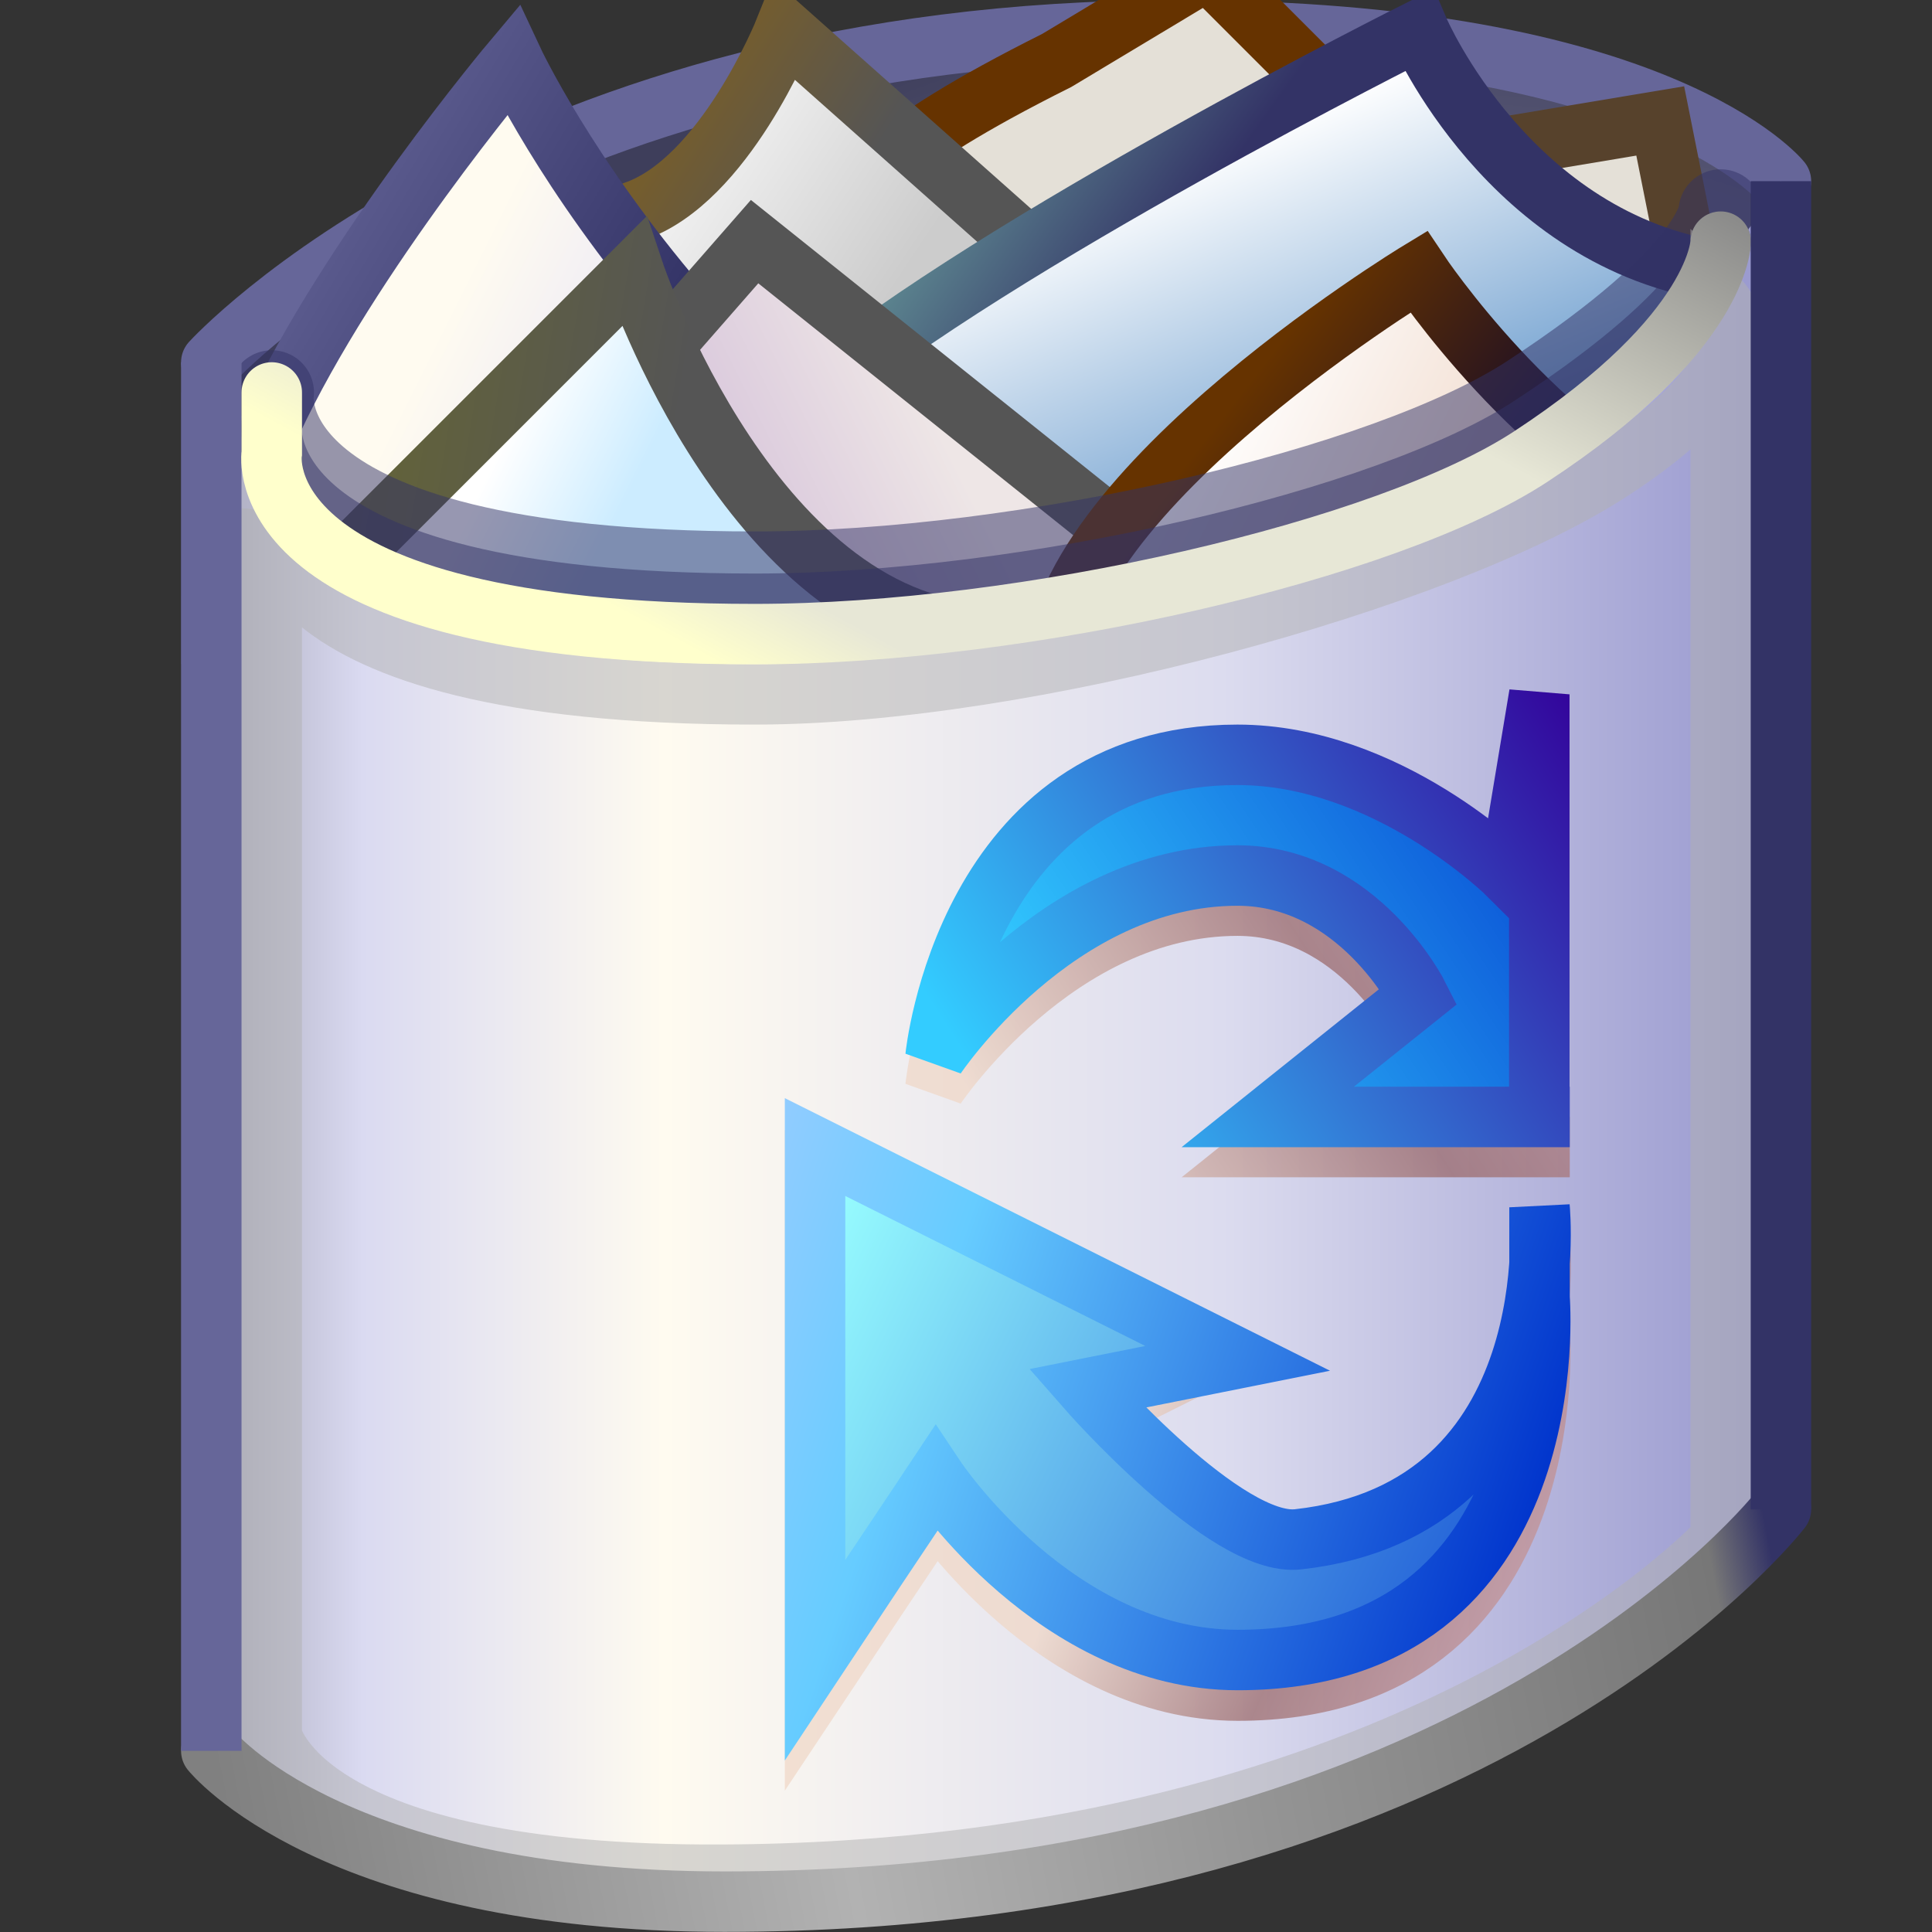 <?xml version="1.0" encoding="UTF-8" standalone="no"?>
<!-- Created with Inkscape (http://www.inkscape.org/) -->

<svg
   xmlns:dc="http://purl.org/dc/elements/1.1/"
   xmlns:cc="http://creativecommons.org/ns#"
   xmlns:rdf="http://www.w3.org/1999/02/22-rdf-syntax-ns#"
   xmlns:svg="http://www.w3.org/2000/svg"
   xmlns="http://www.w3.org/2000/svg"
   xmlns:xlink="http://www.w3.org/1999/xlink"
   xmlns:sodipodi="http://sodipodi.sourceforge.net/DTD/sodipodi-0.dtd"
   xmlns:inkscape="http://www.inkscape.org/namespaces/inkscape"
   width="32"
   height="32"
   viewBox="0 0 8.467 8.467"
   version="1.1"
   id="svg8"
   inkscape:version="0.92.3 (2405546, 2018-03-11)"
   sodipodi:docname="trashfull32.svg">
  <rect x="0" y="0" width="8.467" height="8.467" fill="#333333" stroke="none"/>
  <defs
     id="defs2">
    <linearGradient
       inkscape:collect="always"
       id="linearGradient985">
      <stop
         style="stop-color:#d3bfd9;stop-opacity:1"
         offset="0"
         id="stop981" />
      <stop
         style="stop-color:#eee6e6;stop-opacity:1"
         offset="1"
         id="stop983" />
    </linearGradient>
    <linearGradient
       inkscape:collect="always"
       id="linearGradient975">
      <stop
         style="stop-color:#ffffff;stop-opacity:1"
         offset="0"
         id="stop971" />
      <stop
         style="stop-color:#cccccc;stop-opacity:1"
         offset="1"
         id="stop973" />
    </linearGradient>
    <linearGradient
       inkscape:collect="always"
       id="linearGradient967">
      <stop
         style="stop-color:#996600;stop-opacity:1"
         offset="0"
         id="stop963" />
      <stop
         style="stop-color:#555555;stop-opacity:1"
         offset="1"
         id="stop965" />
    </linearGradient>
    <linearGradient
       inkscape:collect="always"
       id="linearGradient914">
      <stop
         style="stop-color:#669999;stop-opacity:1"
         offset="0"
         id="stop910" />
      <stop
         style="stop-color:#333366;stop-opacity:1"
         offset="1"
         id="stop912" />
    </linearGradient>
    <linearGradient
       inkscape:collect="always"
       id="linearGradient956">
      <stop
         style="stop-color:#ffffff;stop-opacity:1"
         offset="0"
         id="stop952" />
      <stop
         style="stop-color:#6699cc;stop-opacity:1"
         offset="1"
         id="stop954" />
    </linearGradient>
    <linearGradient
       inkscape:collect="always"
       id="linearGradient946">
      <stop
         style="stop-color:#ffffff;stop-opacity:1"
         offset="0"
         id="stop942" />
      <stop
         style="stop-color:#efd6c6;stop-opacity:1"
         offset="1"
         id="stop944" />
    </linearGradient>
    <linearGradient
       inkscape:collect="always"
       id="linearGradient938">
      <stop
         style="stop-color:#663300;stop-opacity:1"
         offset="0"
         id="stop934" />
      <stop
         style="stop-color:#000033;stop-opacity:1"
         offset="1"
         id="stop936" />
    </linearGradient>
    <linearGradient
       inkscape:collect="always"
       id="linearGradient928">
      <stop
         style="stop-color:#fffbf0;stop-opacity:1"
         offset="0"
         id="stop924" />
      <stop
         style="stop-color:#ccccff;stop-opacity:1"
         offset="1"
         id="stop926" />
    </linearGradient>
    <linearGradient
       inkscape:collect="always"
       id="linearGradient920">
      <stop
         style="stop-color:#666699;stop-opacity:1"
         offset="0"
         id="stop916" />
      <stop
         style="stop-color:#000033;stop-opacity:1"
         offset="1"
         id="stop918" />
    </linearGradient>
    <linearGradient
       inkscape:collect="always"
       id="linearGradient910">
      <stop
         style="stop-color:#666633;stop-opacity:1"
         offset="0"
         id="stop906" />
      <stop
         style="stop-color:#555555;stop-opacity:1"
         offset="1"
         id="stop908" />
    </linearGradient>
    <linearGradient
       inkscape:collect="always"
       id="linearGradient902">
      <stop
         style="stop-color:#ffffff;stop-opacity:1"
         offset="0"
         id="stop898" />
      <stop
         style="stop-color:#ccecff;stop-opacity:1"
         offset="1"
         id="stop900" />
    </linearGradient>
    <linearGradient
       inkscape:collect="always"
       id="linearGradient1625">
      <stop
         style="stop-color:#33ccff;stop-opacity:1"
         offset="0"
         id="stop1621" />
      <stop
         style="stop-color:#330099;stop-opacity:1"
         offset="1"
         id="stop1623" />
    </linearGradient>
    <linearGradient
       inkscape:collect="always"
       id="linearGradient1617">
      <stop
         style="stop-color:#33ccff;stop-opacity:1"
         offset="0"
         id="stop1613" />
      <stop
         style="stop-color:#0033cc;stop-opacity:1"
         offset="1"
         id="stop1615" />
    </linearGradient>
    <linearGradient
       inkscape:collect="always"
       id="linearGradient1603">
      <stop
         style="stop-color:#efd6c6;stop-opacity:1"
         offset="0"
         id="stop1599" />
      <stop
         id="stop1607"
         offset="0.5"
         style="stop-color:#996666;stop-opacity:1" />
      <stop
         style="stop-color:#cc9999;stop-opacity:1"
         offset="1"
         id="stop1601" />
    </linearGradient>
    <linearGradient
       inkscape:collect="always"
       id="linearGradient1558">
      <stop
         style="stop-color:#99ccff;stop-opacity:1"
         offset="0"
         id="stop1554" />
      <stop
         id="stop1562"
         offset="0.285"
         style="stop-color:#66ccff;stop-opacity:1" />
      <stop
         style="stop-color:#0033cc;stop-opacity:1"
         offset="1"
         id="stop1556" />
    </linearGradient>
    <linearGradient
       inkscape:collect="always"
       id="linearGradient1550">
      <stop
         style="stop-color:#99ffff;stop-opacity:1"
         offset="0"
         id="stop1546" />
      <stop
         style="stop-color:#0033cc;stop-opacity:1"
         offset="1"
         id="stop1548" />
    </linearGradient>
    <linearGradient
       inkscape:collect="always"
       id="linearGradient1500">
      <stop
         style="stop-color:#ffffcc;stop-opacity:1;"
         offset="0"
         id="stop1496" />
      <stop
         id="stop1534"
         offset="0.111"
         style="stop-color:#e7e7d6;stop-opacity:1" />
      <stop
         id="stop1532"
         offset="0.615"
         style="stop-color:#e7e7d6;stop-opacity:1" />
      <stop
         style="stop-color:#868686;stop-opacity:1"
         offset="1"
         id="stop1498" />
    </linearGradient>
    <linearGradient
       inkscape:collect="always"
       id="linearGradient1488">
      <stop
         style="stop-color:#bfbfe2;stop-opacity:1"
         offset="0"
         id="stop1484" />
      <stop
         style="stop-color:#3e3e5b;stop-opacity:1"
         offset="1"
         id="stop1486" />
    </linearGradient>
    <linearGradient
       inkscape:collect="always"
       id="linearGradient1472">
      <stop
         style="stop-color:#a9a9bc;stop-opacity:1"
         offset="0"
         id="stop1468" />
      <stop
         id="stop1478"
         offset="0.096"
         style="stop-color:#dadaf1;stop-opacity:1" />
      <stop
         id="stop1476"
         offset="0.288"
         style="stop-color:#fffbf0;stop-opacity:1" />
      <stop
         style="stop-color:#dcdcef;stop-opacity:1"
         offset="0.644"
         id="stop1480" />
      <stop
         style="stop-color:#9797ce;stop-opacity:1"
         offset="1"
         id="stop1470" />
    </linearGradient>
    <linearGradient
       inkscape:collect="always"
       id="linearGradient1420">
      <stop
         style="stop-color:#808080;stop-opacity:1"
         offset="0"
         id="stop1416" />
      <stop
         id="stop1428"
         offset="0.192"
         style="stop-color:#999999;stop-opacity:1;" />
      <stop
         id="stop1426"
         offset="0.385"
         style="stop-color:#b2b2b2;stop-opacity:1" />
      <stop
         style="stop-color:#949494;stop-opacity:1;"
         offset="0.654"
         id="stop1430" />
      <stop
         id="stop1424"
         offset="0.961"
         style="stop-color:#777777;stop-opacity:1" />
      <stop
         style="stop-color:#333366;stop-opacity:1"
         offset="1"
         id="stop1418" />
    </linearGradient>
    <linearGradient
       inkscape:collect="always"
       xlink:href="#linearGradient1420"
       id="linearGradient1422"
       x1="7.805"
       y1="296.735"
       x2="14.552"
       y2="295.413"
       gradientUnits="userSpaceOnUse"
       gradientTransform="translate(-6.879,-0.529)" />
    <linearGradient
       inkscape:collect="always"
       xlink:href="#linearGradient1472"
       id="linearGradient1474"
       x1="8.07"
       y1="292.039"
       x2="14.949"
       y2="292.039"
       gradientUnits="userSpaceOnUse"
       gradientTransform="translate(-7.144,1.058)" />
    <radialGradient
       inkscape:collect="always"
       xlink:href="#linearGradient1488"
       id="radialGradient1492"
       cx="3.195"
       cy="296.868"
       fx="3.195"
       fy="296.868"
       r="3.44"
       gradientTransform="matrix(1.538,-0.923,0.665,1.109,-197.493,-33.009)"
       gradientUnits="userSpaceOnUse" />
    <linearGradient
       inkscape:collect="always"
       xlink:href="#linearGradient1500"
       id="linearGradient1502"
       x1="2.91"
       y1="291.311"
       x2="4.763"
       y2="287.872"
       gradientUnits="userSpaceOnUse" />
    <linearGradient
       inkscape:collect="always"
       xlink:href="#linearGradient1550"
       id="linearGradient1552"
       x1="11.377"
       y1="292.502"
       x2="15.214"
       y2="294.354"
       gradientUnits="userSpaceOnUse"
       gradientTransform="translate(-7.673,1.058)" />
    <linearGradient
       inkscape:collect="always"
       xlink:href="#linearGradient1558"
       id="linearGradient1560"
       x1="10.848"
       y1="292.502"
       x2="14.557"
       y2="293.738"
       gradientUnits="userSpaceOnUse"
       gradientTransform="translate(-7.673,1.058)" />
    <linearGradient
       inkscape:collect="always"
       xlink:href="#linearGradient1603"
       id="linearGradient1605"
       x1="5.027"
       y1="294.883"
       x2="6.879"
       y2="295.677"
       gradientUnits="userSpaceOnUse"
       gradientTransform="translate(-0.132,3.3066665e-6)" />
    <linearGradient
       inkscape:collect="always"
       xlink:href="#linearGradient1617"
       id="linearGradient1619"
       x1="4.498"
       y1="293.031"
       x2="6.879"
       y2="291.444"
       gradientUnits="userSpaceOnUse" />
    <linearGradient
       inkscape:collect="always"
       xlink:href="#linearGradient1625"
       id="linearGradient1627"
       x1="4.233"
       y1="293.164"
       x2="6.879"
       y2="291.444"
       gradientUnits="userSpaceOnUse" />
    <linearGradient
       gradientTransform="translate(-5.9999993e-8,0.132)"
       inkscape:collect="always"
       xlink:href="#linearGradient1603"
       id="linearGradient1627-9"
       x1="4.233"
       y1="293.164"
       x2="6.879"
       y2="291.444"
       gradientUnits="userSpaceOnUse" />
    <linearGradient
       inkscape:collect="always"
       xlink:href="#linearGradient902"
       id="linearGradient904"
       x1="2.249"
       y1="290.385"
       x2="2.778"
       y2="290.65"
       gradientUnits="userSpaceOnUse" />
    <linearGradient
       inkscape:collect="always"
       xlink:href="#linearGradient910"
       id="linearGradient912"
       x1="1.455"
       y1="289.724"
       x2="3.043"
       y2="289.989"
       gradientUnits="userSpaceOnUse" />
    <linearGradient
       inkscape:collect="always"
       xlink:href="#linearGradient920"
       id="linearGradient922"
       x1="1.323"
       y1="288.798"
       x2="4.63"
       y2="290.782"
       gradientUnits="userSpaceOnUse"
       gradientTransform="translate(1.3999999e-7,0.132)" />
    <linearGradient
       inkscape:collect="always"
       xlink:href="#linearGradient928"
       id="linearGradient930"
       x1="2.249"
       y1="289.195"
       x2="4.101"
       y2="290.121"
       gradientUnits="userSpaceOnUse"
       gradientTransform="translate(1.3999999e-7,0.132)" />
    <linearGradient
       inkscape:collect="always"
       xlink:href="#linearGradient938"
       id="linearGradient940"
       x1="5.953"
       y1="289.592"
       x2="7.144"
       y2="290.518"
       gradientUnits="userSpaceOnUse" />
    <linearGradient
       inkscape:collect="always"
       xlink:href="#linearGradient946"
       id="linearGradient948"
       x1="5.424"
       y1="290.121"
       x2="6.747"
       y2="290.782"
       gradientUnits="userSpaceOnUse" />
    <linearGradient
       inkscape:collect="always"
       xlink:href="#linearGradient956"
       id="linearGradient958"
       x1="6.218"
       y1="288.798"
       x2="6.879"
       y2="290.385"
       gradientUnits="userSpaceOnUse" />
    <linearGradient
       inkscape:collect="always"
       xlink:href="#linearGradient914"
       id="linearGradient916"
       x1="4.233"
       y1="288.93"
       x2="5.159"
       y2="289.592"
       gradientUnits="userSpaceOnUse" />
    <linearGradient
       inkscape:collect="always"
       xlink:href="#linearGradient967"
       id="linearGradient969"
       x1="2.381"
       y1="288.269"
       x2="3.836"
       y2="289.195"
       gradientUnits="userSpaceOnUse"
       gradientTransform="translate(1.9999987e-8,1.4566667e-6)" />
    <linearGradient
       inkscape:collect="always"
       xlink:href="#linearGradient975"
       id="linearGradient977"
       x1="2.778"
       y1="288.93"
       x2="3.969"
       y2="289.724"
       gradientUnits="userSpaceOnUse"
       gradientTransform="translate(1.9999987e-8,1.4566667e-6)" />
    <linearGradient
       inkscape:collect="always"
       xlink:href="#linearGradient985"
       id="linearGradient987"
       x1="3.572"
       y1="290.915"
       x2="4.63"
       y2="290.385"
       gradientUnits="userSpaceOnUse"
       gradientTransform="translate(-0.529)" />
  </defs>
  <sodipodi:namedview
     id="base"
     pagecolor="#ffffff"
     bordercolor="#666666"
     borderopacity="1.0"
     inkscape:pageopacity="0.0"
     inkscape:pageshadow="2"
     inkscape:zoom="22.4"
     inkscape:cx="21.008928"
     inkscape:cy="27.541096"
     inkscape:document-units="mm"
     inkscape:current-layer="layer1"
     showgrid="true"
     units="px"
     inkscape:pagecheckerboard="false"
     inkscape:window-width="1920"
     inkscape:window-height="951"
     inkscape:window-x="0"
     inkscape:window-y="27"
     inkscape:window-maximized="1"
     showguides="true"
     inkscape:lockguides="true">
    <inkscape:grid
       type="xygrid"
       id="grid3713"
       empspacing="2"
       spacingx="0.132"
       spacingy="0.132" />
  </sodipodi:namedview>
  <g
     inkscape:label="Layer 1"
     inkscape:groupmode="layer"
     id="layer1"
     transform="translate(0,-288.533)">
    <path
       style="opacity:1;fill:url(#radialGradient1492);fill-opacity:1;fill-rule:nonzero;stroke:none;stroke-width:0.265;stroke-linecap:round;stroke-linejoin:miter;stroke-miterlimit:4;stroke-dasharray:none;stroke-opacity:1"
       d="m 0.794,290.253 v 1.191 H 7.673 v -2.117 c 0,0 -0.265,-0.661 -2.646,-0.661 -3.175,0 -4.233,1.587 -4.233,1.587 z"
       id="path1482"
       inkscape:connector-curvature="0"
       sodipodi:nodetypes="ccccsc" />
    <path
       style="opacity:1;fill:none;fill-opacity:1;fill-rule:nonzero;stroke:#666699;stroke-width:0.265;stroke-linecap:round;stroke-linejoin:miter;stroke-miterlimit:4;stroke-dasharray:none;stroke-opacity:1"
       d="m 0.926,290.121 c 0,0 1.323,-1.455 4.233,-1.455 2.117,0 2.646,0.661 2.646,0.661"
       id="path1412"
       inkscape:connector-curvature="0"
       sodipodi:nodetypes="csc" />
    <path
       style="opacity:1;fill:#e4e0d7;fill-opacity:1;fill-rule:nonzero;stroke:#663300;stroke-width:0.265;stroke-linecap:round;stroke-linejoin:miter;stroke-miterlimit:4;stroke-dasharray:none;stroke-opacity:1"
       d="m 3.44,289.592 c 0.397,-0.265 0.397,-0.397 1.191,-0.794 l 0.661,-0.397 0.661,0.661 -0.794,0.926 -1.72,-0.397"
       id="path989"
       inkscape:connector-curvature="0"
       sodipodi:nodetypes="cccccc" />
    <path
       style="opacity:1;fill:url(#linearGradient977);fill-opacity:1;fill-rule:nonzero;stroke:url(#linearGradient969);stroke-width:0.265;stroke-linecap:round;stroke-linejoin:miter;stroke-miterlimit:4;stroke-dasharray:none;stroke-opacity:1"
       d="m 4.63,289.724 -1.191,-1.058 c 0,0 -0.265,0.661 -0.661,0.794 -0.418,0.139 0.794,1.058 0.794,1.058 l 1.058,-0.529"
       id="path961"
       inkscape:connector-curvature="0"
       sodipodi:nodetypes="ccscc" />
    <path
       style="opacity:1;fill:#e4e0d7;fill-opacity:1;fill-rule:nonzero;stroke:#57422c;stroke-width:0.265;stroke-linecap:round;stroke-linejoin:miter;stroke-miterlimit:4;stroke-dasharray:none;stroke-opacity:1"
       d="m 7.408,289.724 -0.132,-0.661 -1.587,0.265 0.265,1.323 z"
       id="path991"
       inkscape:connector-curvature="0"
       sodipodi:nodetypes="ccccc" />
    <path
       style="opacity:1;fill:url(#linearGradient958);fill-opacity:1;fill-rule:nonzero;stroke:url(#linearGradient916);stroke-width:0.265;stroke-linecap:square;stroke-linejoin:miter;stroke-miterlimit:4.1;stroke-dasharray:none;stroke-opacity:1"
       d="m 7.541,289.724 c -0.926,-0.132 -1.323,-1.058 -1.323,-1.058 0,0 -1.852,0.926 -2.646,1.587 -0.504,0.42 1.455,1.323 1.455,1.323 l 2.249,-0.529 c 0,0 0.71,-1.259 0.265,-1.323 z"
       id="path950"
       inkscape:connector-curvature="0"
       sodipodi:nodetypes="scsccs" />
    <path
       style="opacity:1;fill:url(#linearGradient930);fill-opacity:1;fill-rule:nonzero;stroke:url(#linearGradient922);stroke-width:0.265;stroke-linecap:square;stroke-linejoin:miter;stroke-miterlimit:4.1;stroke-dasharray:none;stroke-opacity:1"
       d="m 5.303,291.463 c -2.128,-0.68 -3.055,-2.665 -3.055,-2.665 0,0 -0.717,0.852 -1.058,1.587 -0.223,0.482 -0.132,1.587 -0.132,1.587 l 4.498,-0.132 c 0,0 0.182,-0.239 -0.253,-0.378 z"
       id="path914"
       inkscape:connector-curvature="0"
       sodipodi:nodetypes="scsccs" />
    <path
       style="opacity:1;fill:url(#linearGradient987);fill-opacity:1;fill-rule:nonzero;stroke:#555555;stroke-width:0.265;stroke-linecap:round;stroke-linejoin:miter;stroke-miterlimit:4;stroke-dasharray:none;stroke-opacity:1"
       d="m 2.381,290.65 0.926,-1.058 1.984,1.587 -0.926,1.058 z"
       id="path979"
       inkscape:connector-curvature="0"
       sodipodi:nodetypes="ccccc" />
    <path
       style="opacity:1;fill:url(#linearGradient904);fill-opacity:1;fill-rule:nonzero;stroke:url(#linearGradient912);stroke-width:0.265;stroke-linecap:square;stroke-linejoin:miter;stroke-miterlimit:4.1;stroke-dasharray:none;stroke-opacity:1"
       d="m 1.587,290.915 1.191,-1.191 c 0,0 0.529,1.587 1.588,1.587 0.268,0 -0.794,0.132 -0.794,0.132 H 2.249 L 1.587,291.179"
       id="path888"
       inkscape:connector-curvature="0"
       sodipodi:nodetypes="ccsccc" />
    <path
       style="opacity:1;fill:url(#linearGradient948);fill-opacity:1;fill-rule:nonzero;stroke:url(#linearGradient940);stroke-width:0.265;stroke-linecap:square;stroke-linejoin:miter;stroke-miterlimit:4.1;stroke-dasharray:none;stroke-opacity:1"
       d="m 4.63,291.576 c -0.149,-0.799 1.587,-1.852 1.587,-1.852 0,0 0.529,0.794 1.191,1.058 0.625,0.25 -1.058,1.72 -1.058,1.72 0,0 -1.601,-0.286 -1.72,-0.926 z"
       id="path932"
       inkscape:connector-curvature="0"
       sodipodi:nodetypes="scscs" />
    <path
       style="opacity:0.506;fill:none;fill-opacity:1;fill-rule:nonzero;stroke:#333366;stroke-width:0.37;stroke-linecap:round;stroke-linejoin:miter;stroke-miterlimit:4;stroke-dasharray:none;stroke-opacity:1"
       d="m 1.191,290.253 h 1e-7 c 0,0 -0.132,0.794 2.117,0.794 1.191,0 2.773,-0.367 3.399,-0.777 0.834,-0.546 0.834,-0.81 0.834,-0.81"
       id="path1494-5"
       inkscape:connector-curvature="0"
       sodipodi:nodetypes="ccssc" />
    <path
       style="opacity:1;fill:url(#linearGradient1474);fill-opacity:1;fill-rule:nonzero;stroke:none;stroke-width:0.265;stroke-linecap:round;stroke-linejoin:miter;stroke-miterlimit:4;stroke-dasharray:none;stroke-opacity:1"
       d="m 0.926,290.782 v 5.424 c 0,0 0.661,0.661 2.646,0.661 2.778,0 4.233,-1.72 4.233,-1.72 v -5.821 c 0,0 -1.058,1.984 -4.63,1.984 -2.121,0 -2.249,-1.058 -2.249,-1.058 v 0.529"
       id="path1466"
       inkscape:connector-curvature="0"
       sodipodi:nodetypes="ccsccscc" />
    <path
       style="opacity:0.498;fill:none;fill-opacity:1;fill-rule:nonzero;stroke:#b2b2b2;stroke-width:0.265;stroke-linecap:round;stroke-linejoin:miter;stroke-miterlimit:4;stroke-dasharray:none;stroke-opacity:1"
       d="m 7.541,295.28 c 0,0 -1.323,1.455 -4.377,1.469 -1.84,0.009 -1.973,-0.609 -1.973,-0.609 v -5.358 c 0,0 -0.132,0.794 2.117,0.794 1.191,0 2.993,-0.497 3.73,-0.966 0.768,-0.489 0.503,-0.754 0.503,-0.754 v 5.424"
       id="path1494-7"
       inkscape:connector-curvature="0"
       sodipodi:nodetypes="csccsscc" />
    <path
       style="opacity:1;fill:none;fill-opacity:1;fill-rule:nonzero;stroke:url(#linearGradient1422);stroke-width:0.265;stroke-linecap:round;stroke-linejoin:miter;stroke-miterlimit:4;stroke-dasharray:none;stroke-opacity:1"
       d="m 0.926,296.206 c 0,0 0.529,0.661 2.249,0.661 3.307,0 4.63,-1.72 4.63,-1.72"
       id="path1414"
       inkscape:connector-curvature="0"
       sodipodi:nodetypes="csc" />
    <path
       style="opacity:1;fill:none;fill-opacity:1;fill-rule:nonzero;stroke:#666699;stroke-width:0.265;stroke-linecap:butt;stroke-linejoin:miter;stroke-miterlimit:4;stroke-dasharray:none;stroke-opacity:1"
       d="m 0.926,296.206 v -6.085"
       id="path1402"
       inkscape:connector-curvature="0" />
    <path
       style="opacity:0.506;fill:none;fill-opacity:1;fill-rule:nonzero;stroke:#333366;stroke-width:0.265;stroke-linecap:round;stroke-linejoin:miter;stroke-miterlimit:4;stroke-dasharray:none;stroke-opacity:1"
       d="m 1.191,290.385 h 1e-7 c 0,0 -0.132,0.794 2.117,0.794 1.191,0 2.773,-0.367 3.399,-0.777 0.834,-0.546 0.834,-0.81 0.834,-0.81"
       id="path1494-5-6"
       inkscape:connector-curvature="0"
       sodipodi:nodetypes="ccssc" />
    <path
       style="opacity:1;fill:none;fill-opacity:1;fill-rule:nonzero;stroke:url(#linearGradient1502);stroke-width:0.265;stroke-linecap:round;stroke-linejoin:miter;stroke-miterlimit:4;stroke-dasharray:none;stroke-opacity:1"
       d="m 1.191,290.253 0,0.265 c 0,0 -0.132,0.794 2.117,0.794 1.191,0 2.773,-0.367 3.399,-0.777 0.834,-0.546 0.834,-0.943 0.834,-0.943"
       id="path1494"
       inkscape:connector-curvature="0"
       sodipodi:nodetypes="ccssc" />
    <path
       style="opacity:1;fill:none;fill-opacity:1;fill-rule:nonzero;stroke:#333366;stroke-width:0.265;stroke-linecap:butt;stroke-linejoin:miter;stroke-miterlimit:4;stroke-dasharray:none;stroke-opacity:1"
       d="m 7.805,289.327 v 5.821"
       id="path1432"
       inkscape:connector-curvature="0" />
    <path
       style="opacity:0.719;fill:none;fill-opacity:1;fill-rule:nonzero;stroke:url(#linearGradient1605);stroke-width:0.265;stroke-linecap:round;stroke-linejoin:miter;stroke-miterlimit:4;stroke-dasharray:none;stroke-opacity:1"
       d="m 3.572,295.942 v -2.249 l 1.72,0.794 -0.529,0.265 c 0,0 0.61,0.697 0.926,0.661 1.191,-0.132 1.058,-1.455 1.058,-1.455 v 0.397 c 0,0 0.132,1.587 -1.323,1.587 -0.794,0 -1.323,-0.794 -1.323,-0.794 0,0 -0.176,0.265 -0.265,0.397 z"
       id="path1544-6"
       inkscape:connector-curvature="0"
       sodipodi:nodetypes="ccccsccscsc" />
    <path
       style="opacity:1;fill:url(#linearGradient1552);fill-opacity:1;fill-rule:nonzero;stroke:url(#linearGradient1560);stroke-width:0.265;stroke-linecap:round;stroke-linejoin:miter;stroke-miterlimit:13;stroke-dasharray:none;stroke-opacity:1"
       d="m 3.572,295.809 v -2.249 l 1.852,0.926 -0.661,0.132 c 0,0 0.61,0.697 0.926,0.661 1.191,-0.132 1.058,-1.455 1.058,-1.455 v 0.397 c 0,0 0.132,1.587 -1.323,1.587 -0.794,0 -1.323,-0.794 -1.323,-0.794 0,0 -0.176,0.265 -0.265,0.397 z"
       id="path1544"
       inkscape:connector-curvature="0"
       sodipodi:nodetypes="ccccsccscsc" />
    <path
       style="opacity:0.719;fill:none;fill-opacity:1;fill-rule:nonzero;stroke:url(#linearGradient1627-9);stroke-width:0.265;stroke-linecap:square;stroke-linejoin:miter;stroke-miterlimit:4.1;stroke-dasharray:none;stroke-opacity:1"
       d="M 6.747,293.56 H 5.556 l 0.661,-0.529 c 0,0 -0.265,-0.529 -0.794,-0.529 -0.794,0 -1.323,0.794 -1.323,0.794 0,0 0.132,-1.323 1.323,-1.323 0.661,0 1.191,0.529 1.191,0.529 l 0.132,-0.794 -8e-7,1.852"
       id="path1611-2"
       inkscape:connector-curvature="0"
       sodipodi:nodetypes="cccscsccc" />
    <path
       style="opacity:1;fill:url(#linearGradient1619);fill-opacity:1;fill-rule:nonzero;stroke:url(#linearGradient1627);stroke-width:0.265;stroke-linecap:square;stroke-linejoin:miter;stroke-miterlimit:4.1;stroke-dasharray:none;stroke-opacity:1"
       d="m 6.747,293.428 h -1.191 l 0.661,-0.529 c 0,0 -0.265,-0.529 -0.794,-0.529 -0.794,0 -1.323,0.794 -1.323,0.794 0,0 0.132,-1.323 1.323,-1.323 0.661,0 1.191,0.529 1.191,0.529 l 0.132,-0.794 -7e-7,1.852"
       id="path1611"
       inkscape:connector-curvature="0"
       sodipodi:nodetypes="cccscsccc" />
  </g>
</svg>
